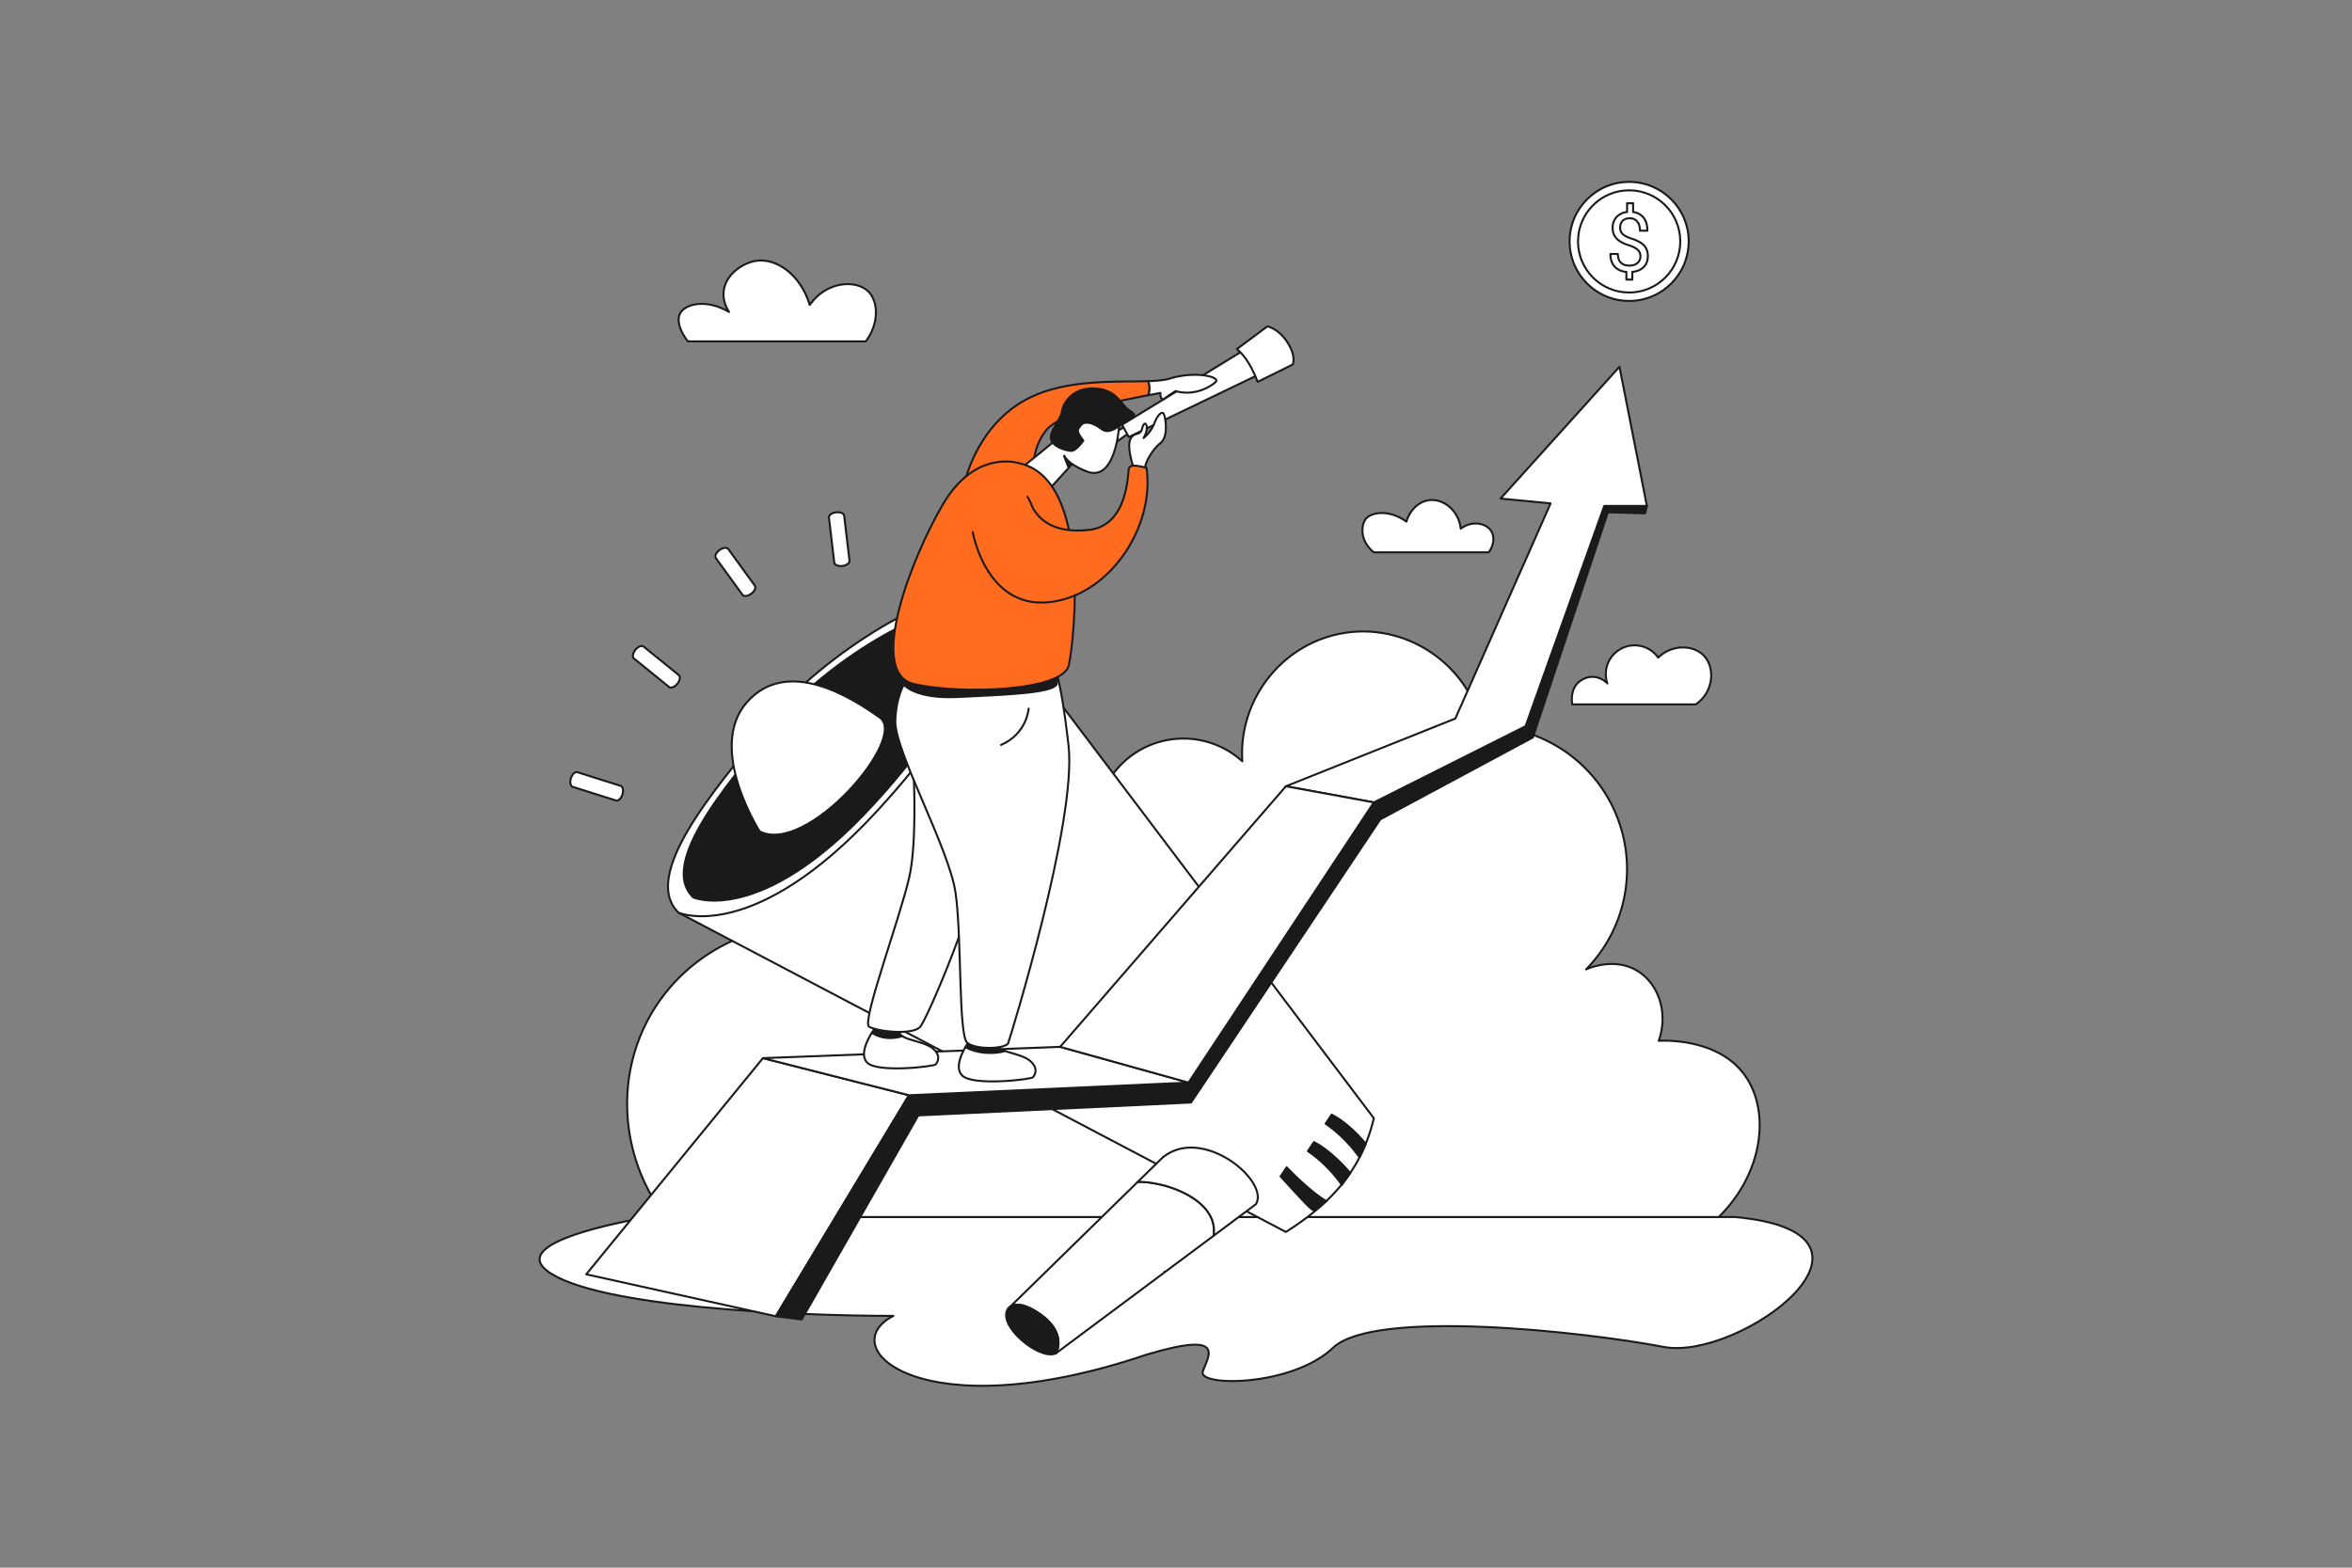 <svg viewBox="0 0 2340 1560" xmlns="http://www.w3.org/2000/svg"><rect x="0" y="0" width="2340" height="1560" fill="#808080" stroke="none"/><defs><style>.cls-1{fill:#fff;}.cls-1,.cls-2,.cls-3{stroke:#1a1a1a;stroke-linecap:round;stroke-linejoin:round;stroke-width:2px;}.cls-2{fill:#1a1a1a;}.cls-3{fill:#ff6b1f;}</style></defs><g id="_5"><path d="M1726.53,1211.08H644.68c-52.61,9.45-133.43,28.72-100,53.79,48.17,36.12,247.5,44.55,344.14,44.55-61.12,31.31,28,114.39,252,38.53,80.69-24.08,61,1.61,55.8,16.86s88.72,15.25,129.67-23.68,249.3-16.06,328.78-.81C1730.76,1354.84,1902.48,1227.49,1726.53,1211.08Z" class="cls-1"></path><path d="M1734.57,1068.2c-26.6-34.66-77.8-32.84-84.3-32.51,9.84-27.82-.21-57.13-21.68-69.84-22.67-13.42-48-2.38-50.59-1.21a142.34,142.34,0,0,0-103.57-242c-14.44-62.19-75.17-102.81-137.29-92.72-60.75,9.87-105.1,65.35-101.17,127.64a87.16,87.16,0,0,0-145.72,62.61L831.31,921.3c-74.66-10.34-148,25.27-184.26,89.1-35.84,63-29.37,142.5,15.14,200.68H1709.94C1755.33,1166.25,1761.65,1103.47,1734.57,1068.2Z" class="cls-1"></path><path d="M675.21,908.25l604.12,317.68c39.31-25.12,73.91-56.1,87.51-113.18L979.05,599.62Z" class="cls-1"></path><path d="M1159.62,1180c-7.84-2.09-17.86-4.17-27.7-3.9l-126.74,124.07c3.68-2.4,12.05-4.35,28.54,6.8,15.78,10.67,19.35,21.51,19.35,29.15a22.21,22.21,0,0,1-2.43,10.41,7.31,7.31,0,0,0,1.46-1l107.54-80.2-1.15.26,1.15-.26,47.88-35.7C1211.34,1202.39,1182.36,1186.52,1159.62,1180Z" class="cls-1"></path><path d="M1156.88,1151.68l-25,24.44c9.84-.27,19.86,1.81,27.7,3.9,22.74,6.5,51.72,22.37,47.9,49.62l42.1-31.4C1263.27,1175.22,1196.36,1119.57,1156.88,1151.68Z" class="cls-1"></path><polygon points="1050.63 1346.57 1050.63 1346.56 1050.63 1346.56 1050.63 1346.57" class="cls-1"></polygon><path d="M1005.18,1300.19l-.4.4-2,2A8.08,8.08,0,0,1,1005.18,1300.19Z" class="cls-1"></path><path d="M1053.07,1336.14a22.21,22.21,0,0,1-2.43,10.41s0,0,0,0c-15,8.1-58.76-26.92-47.9-44h0l2-2,.4-.4c3.68-2.4,12.05-4.35,28.54,6.8C1049.5,1317.66,1053.07,1328.5,1053.07,1336.14Z" class="cls-2"></path><path d="M675.21,908.25s74.21,32.58,197.48-101.34C965.15,706.47,1001,624.55,979.05,599.62,947.33,567.29,811,657.73,768.15,714.46,730.7,764.07,632.32,867.51,675.21,908.25Z" class="cls-1"></path><path d="M689.8,893.05s67,29.41,178.24-91.47C951.49,710.93,983.84,637,964,614.5c-28.64-29.19-151.71,52.44-190.36,103.64C739.88,762.92,651.09,856.28,689.8,893.05Z" class="cls-2"></path><path d="M1358.8,1138.15l-6.2,13.53s-13.06-19.67-33.73-33.51l6-9C1337.37,1115.71,1348.42,1126,1358.8,1138.15Z" class="cls-2"></path><path d="M1343.35,1167.3,1335,1179s-13-19.66-33.72-33.51l6-9C1319.77,1143,1333,1155.19,1343.35,1167.3Z" class="cls-2"></path><path d="M1319.47,1195.31l-11.67,8.85c-.79,3-14.81-12.9-33.72-33.52l6-9C1290.12,1172,1306.33,1187.5,1319.47,1195.31Z" class="cls-2"></path><path d="M568,774.42c-1.27,4-.45,7.85,1.83,8.57l43,13.58c2.28.72,5.16-2,6.43-6s.45-7.85-1.83-8.57l-43-13.58C572.18,767.73,569.3,770.4,568,774.42Z" class="cls-1"></path><path d="M632.15,646.61c-2.65,3.27-3.3,7.14-1.44,8.65l35,28.38c1.86,1.5,5.51.07,8.16-3.2s3.3-7.15,1.44-8.65l-35-28.39C638.46,641.9,634.8,643.33,632.15,646.61Z" class="cls-1"></path><path d="M715.85,547.35c-3.41,2.47-5,6-3.64,8l26.48,36.5c1.4,1.94,5.3,1.5,8.71-1s5-6,3.64-8l-26.48-36.5C723.16,544.44,719.26,544.87,715.85,547.35Z" class="cls-1"></path><path d="M831.79,509.81c-4.18.49-7.35,2.82-7.07,5.19L830,559.78c.27,2.37,3.89,3.9,8.08,3.4s7.35-2.81,7.07-5.18l-5.27-44.78C839.59,510.84,836,509.32,831.79,509.81Z" class="cls-1"></path><polygon points="759.05 1052.95 583.22 1268.08 771.89 1309.82 904.38 1089.87 759.05 1052.95" class="cls-1"></polygon><polygon points="1596.06 503.47 1583.88 537.59 1517.79 722.62 1366.84 798.48 1182.45 1077.29 904.38 1089.87 771.89 1309.82 797.58 1313.03 913.6 1109.94 1184.98 1097.1 1373.26 815.34 1525.02 733.85 1592.12 532.45 1599.68 509.76 1627.16 510.56 1636.61 510.83 1638.49 503.47 1596.06 503.47" class="cls-2"></polygon><polygon points="1517.79 722.62 1583.88 537.59 1596.06 503.47 1638.49 503.47 1611.19 365 1492.9 496.11 1542.68 500.93 1504.5 587.2 1447.93 714.99 1279.33 782.42 1366.84 798.48 1517.79 722.62" class="cls-1"></polygon><polygon points="1182.45 1077.29 1054.76 1041.71 759.05 1052.95 904.38 1089.87 1182.45 1077.29" class="cls-1"></polygon><polygon points="1366.84 798.48 1279.33 782.42 1054.76 1041.71 1182.45 1077.29 1366.84 798.48" class="cls-1"></polygon><path d="M1687.06,700.94H1564.21s-2.57-13,5.33-21.09c.91-.93,7.27-7.17,16.75-6.2a21,21,0,0,1,12.85,6.42,28.65,28.65,0,0,1,50.58-25.68c13.94-13.57,35-12.78,45.36-2C1706.61,664.32,1705.11,688.59,1687.06,700.94Z" class="cls-1"></path><path d="M1366.84,549.63h114.28c5-6.72,6.08-15.14,2.68-20.87-4.87-8.21-19.22-11.29-30.51-2.68-2-18.26-17.49-30.23-31.58-28.36-10.22,1.35-19.16,9.91-22.48,21.4-17.36-12.78-36.36-9.68-41.22-1.6C1353.72,524.65,1353.74,539.23,1366.84,549.63Z" class="cls-1"></path><path d="M684.38,339.71h177c13.36-17.66,12.61-39.64,2.54-49.63-12.15-12.06-41.71-10.49-58.34,13.38-8.83-29.83-33.09-47.11-53.53-43.89-13.17,2.08-30.39,13.58-32.11,30.51-.94,9.17,3,16.66,5.35,20.33-22.14-13.08-43.52-8.46-48.71,1.61C672.88,319.27,677,330.47,684.38,339.71Z" class="cls-1"></path><polygon points="1122.58 422.63 1107.37 431.46 1109.14 440.81 1125.31 429.32 1122.58 422.63" class="cls-1"></polygon><polygon points="1116.34 422.63 1265.14 331.55 1282.27 358.31 1122.98 434.9 1116.34 422.63" class="cls-1"></polygon><path d="M1230.62,347.34c9.28,7.86,15.55,19.48,20.61,32.64l34.92-17.26s3.88-7.76-5.22-21.94-20-16-20-16Z" class="cls-1"></path><path d="M1142.36,379.28c-32,1.09-82.6-2.48-121.33,18.23-49.55,26.49-61.26,82.68-61.26,82.68L1029,476s-5.42-25.49,11.45-47.36c14-18.13,74.63-30.19,102-35.39A20,20,0,0,0,1142.36,379.28Z" class="cls-3"></path><path d="M1164.11,376.64c-5.35,1.66-12.82,2.33-21.75,2.64a20,20,0,0,1,.11,14c5.67-1.08,9.91-1.86,12-2.34-.4,6.82,3.27,6.39,3.27,6.39s2.17-2.06,11.78-8.2c17.91,5.2,33.72-3.41,39.74-8.83S1188.6,369,1164.11,376.64Z" class="cls-1"></path><path d="M897.73,1031.07a5.54,5.54,0,0,1-2.71-3.74c-1-7.76-24.59-4.14-24.59-4.14s-1.34,1.77-3.08,4.56C876.59,1033.69,887.62,1034.26,897.73,1031.07Z" class="cls-2"></path><path d="M927.88,1043.17c-7.33-6.12-23.65-7.63-30.15-12.1-10.11,3.19-21.14,2.62-30.38-3.32-4.61,7.38-12,21.89-4.68,29.59,10.09,10.61,66.76,3.88,68.31,1.81S936.94,1050.74,927.88,1043.17Z" class="cls-1"></path><path d="M1000.16,1046c-5.21-1.75-9.18-3.75-9.61-6.94-1.07-8-25.42-4.28-25.42-4.28a75,75,0,0,0-4.76,7.34C972,1048.2,987.21,1049.38,1000.16,1046Z" class="cls-2"></path><path d="M1024.54,1055.42c-5.65-4.72-16.45-6.79-24.38-9.45-12.95,3.41-28.19,2.23-39.79-3.88-4.63,8.08-10,20.85-3.27,28,10.44,11,69.05,4,70.65,1.87S1033.91,1063.25,1024.54,1055.42Z" class="cls-1"></path><path d="M907.32,735.86s7,94.73-2.68,137-47.64,144-40,148.78,43.76,8.83,51,0,57.48-126,61.66-173S907.32,735.86,907.32,735.86Z" class="cls-1"></path><path d="M903.57,674.32S891.8,687.43,890.73,717s53.52,127,59.94,171.38,2.65,142.18,11.75,149.41,38.57,6,40.71,0,68.51-220.58,59.95-296-15.52-80.81-15.52-80.81Z" class="cls-1"></path><path d="M1023.38,705.16s-1.52,24.88-27.46,36.12" class="cls-1"></path><path d="M899.15,681.24s11.11,14.49,53.53,12.35,94.32-3.48,98.62-12.71l1.41-10.64-3.81-5s-143.59,4.35-143.59,5.35S899.15,681.24,899.15,681.24Z" class="cls-2"></path><path d="M1058.8,453.57s2.94,8,21.68,15.25c29.44,12.58,33.45-44.69,32.92-48.7s-4.82-15.25-28.37-16.32-34.8,34.25-34.8,34.25-36.93,30.23-38,30.77l29.71,20.07,24.76-27.12" class="cls-1"></path><path d="M1058.8,454.07l4,10.47,3.45-2.3C1063.5,461.73,1061.56,457.65,1058.8,454.07Z" class="cls-2"></path><path d="M1077.8,438.45s-7,10.43-12.24,10.23-19.88-4.61-20.08-13,10.24-19.07,11-26.09,9.64-24.08,32.32-23.08,26.09,16.06,34.32,21.48,5.82,5.21,0,8.83-18.46,17.05-27.09,10.23-16.8-8.07-19.88-4.62C1071.32,427.87,1070.37,428.62,1077.8,438.45Z" class="cls-2"></path><path d="M1127.28,463.6s-6.29-18.6-2.68-26.49,9.9-2.94,11.64-10.43,4.82-5.76,4.69-.67-3.21,9.9-3.21,9.9a35.58,35.58,0,0,0,10.57-14.29c3.34-8.86,7.49-12.2,9.23-10.2s5.62,22.46-2.81,29.29-15.12,19.41-15.25,23.69S1127.28,463.6,1127.28,463.6Z" class="cls-1"></path><path d="M1013.3,460.79s-42.82-13.91-74.94,40.67-76,168.58-28.9,179.28,148.27,7,153.89-18.73S1086.5,475.51,1013.3,460.79Z" class="cls-3"></path><path d="M967.8,529.56s12.85,74.65,73.87,69.84,107.59-74.39,99-133.79c-13.38-3.75-15.92-2.14-17.39,0s.47,57.33-40.08,61.74-52-16.05-55.4-21.47c-4.62-11-5.62-11.44-5.62-11.44" class="cls-3"></path><path d="M755.84,827.37s-53-82.68-12.85-128.43,104.38-4.82,132.48,15.25S803.21,851.46,755.84,827.37Z" class="cls-1"></path><ellipse ry="59.23" rx="59.24" cy="240.23" cx="1620.83" class="cls-1"></ellipse><ellipse ry="50.85" rx="50.86" cy="240.23" cx="1620.83" class="cls-1"></ellipse><path d="M1632.05,254.9a8.33,8.33,0,0,0-2.58-6.2q-2.58-2.52-8.7-4.56-8.52-2.59-12.42-6.77a15,15,0,0,1-3.9-10.62,15.41,15.41,0,0,1,3.82-10.76,16.28,16.28,0,0,1,10.5-5v-8.75h6V211a15.46,15.46,0,0,1,10.46,5.64q3.74,4.72,3.74,12.92h-7.36q0-5.66-2.68-9a8.81,8.81,0,0,0-7.24-3.33q-4.76,0-7.28,2.47a9.16,9.16,0,0,0-2.52,6.87,8.4,8.4,0,0,0,2.66,6.51q2.65,2.41,8.76,4.4a37,37,0,0,1,9.52,4.36,15.39,15.39,0,0,1,5,5.54,16,16,0,0,1,1.62,7.4q0,6.76-4.06,10.88T1624,270.58v7.63h-5.92v-7.63q-7.44-.69-11.66-5.3t-4.22-12.54h7.4c0,3.71,1,6.56,2.92,8.56s4.71,3,8.28,3,6.24-.84,8.24-2.52A8.51,8.51,0,0,0,1632.05,254.9Z" class="cls-1"></path></g></svg>